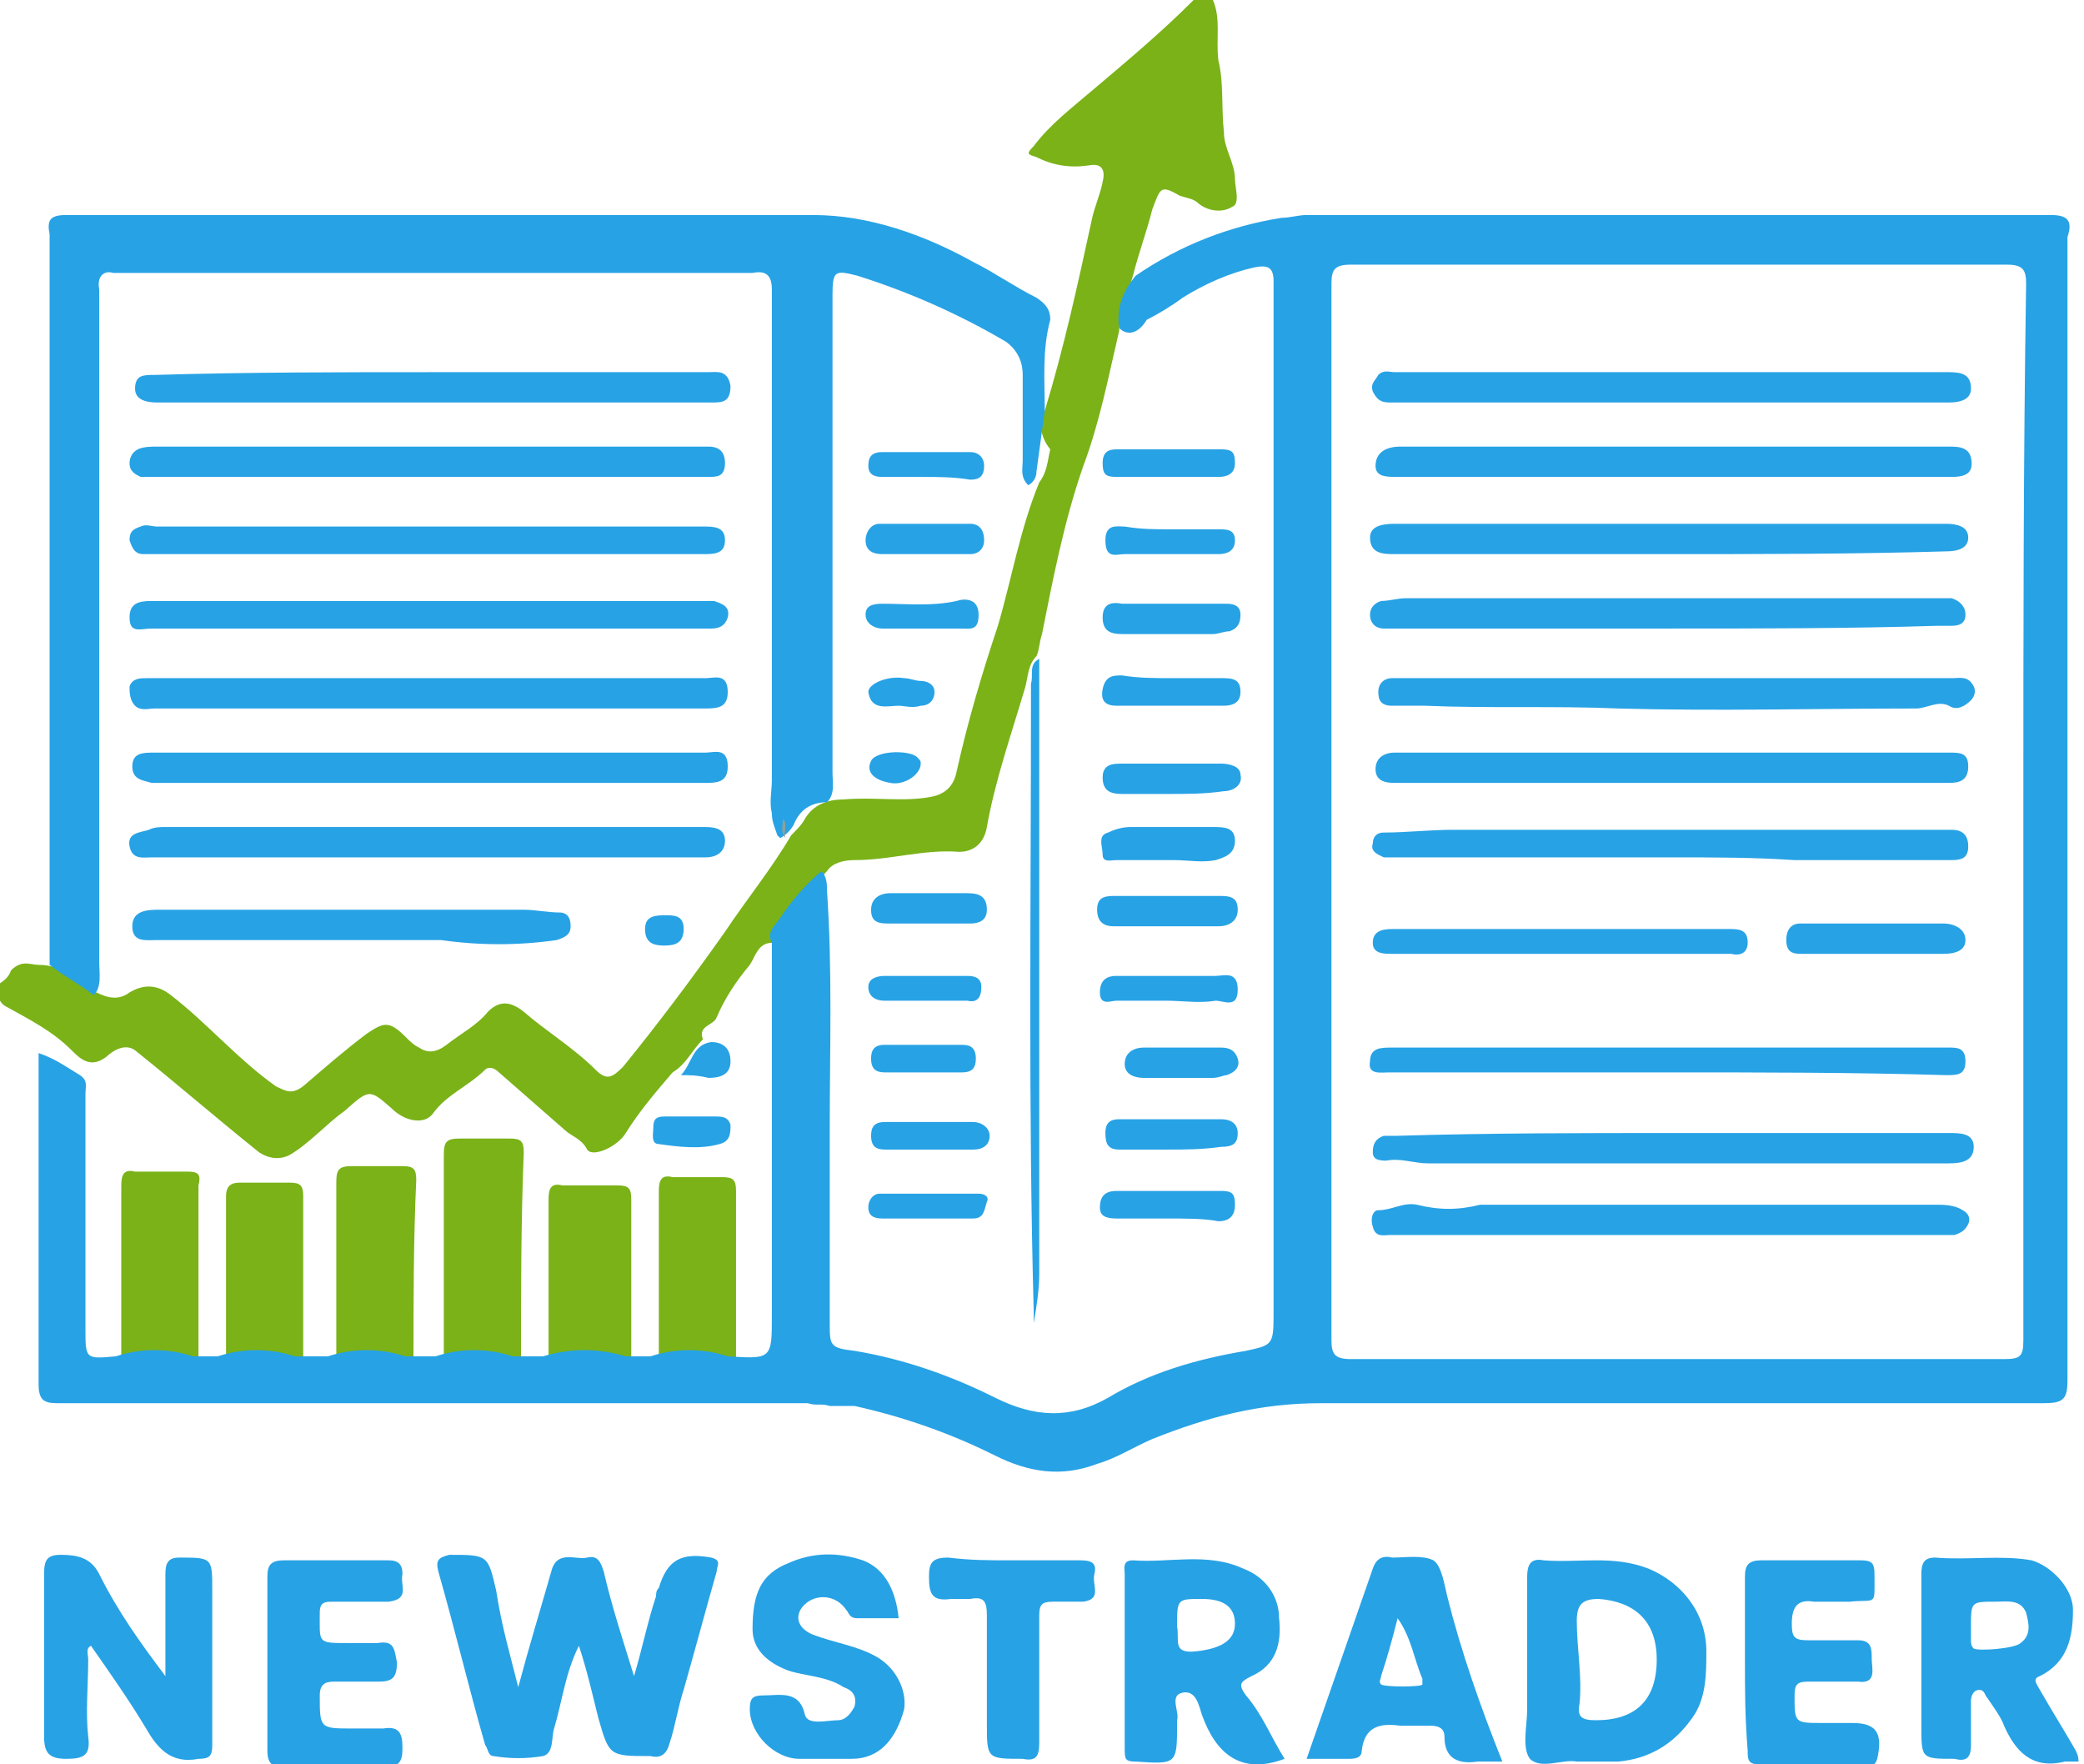 <?xml version="1.0" encoding="utf-8"?>
<!-- Generator: Adobe Illustrator 25.0.0, SVG Export Plug-In . SVG Version: 6.00 Build 0)  -->
<svg version="1.1" id="Capa_1" xmlns="http://www.w3.org/2000/svg" xmlns:xlink="http://www.w3.org/1999/xlink" x="0px" y="0px"
	 viewBox="0 0 75.6 64" style="enable-background:new 0 0 75.6 64;" xml:space="preserve">
<style type="text/css">
	.st0{fill:#7AB218;}
	.st1{fill:#27A2E5;}
	.st2{fill:#29A2E3;}
	.st3{fill:#8CA199;}
</style>
<path class="st0" d="M37.9,14.9c0.7-2.3,1.2-4.6,1.7-6.9c0.1-0.5,0.3-0.9,0.4-1.4c0.1-0.4,0-0.7-0.5-0.6c-0.7,0.1-1.3,0-1.9-0.3
	c-0.3-0.1-0.4-0.1-0.1-0.4c0.6-0.8,1.4-1.4,2.1-2c1.3-1.1,2.5-2.1,3.7-3.3c0.2,0,0.4,0,0.7,0c0.3,0.7,0.1,1.4,0.2,2.2
	c0.2,0.8,0.1,1.7,0.2,2.6c0,0.6,0.4,1.1,0.4,1.7c0,0.3,0.2,0.9-0.1,1c-0.3,0.2-0.8,0.2-1.2-0.1c-0.2-0.2-0.4-0.2-0.7-0.3
	c-0.7-0.4-0.7-0.3-1,0.5c-0.2,0.8-0.5,1.6-0.7,2.4c-0.2,0.7-0.5,1.3-0.5,2c-0.4,1.7-0.7,3.3-1.3,4.9c-0.7,2-1.1,4.1-1.5,6.1
	c-0.1,0.3-0.1,0.6-0.2,0.8c-0.3,0.3-0.3,0.7-0.4,1.1c-0.5,1.7-1.1,3.4-1.4,5.1c-0.1,0.6-0.5,0.9-1,0.9c-1.3-0.1-2.5,0.3-3.8,0.3
	c-0.4,0-0.8,0.1-1,0.4c-0.7,0.8-1.6,1.5-2,2.6c-0.5,0-0.6,0.5-0.8,0.8c-0.5,0.6-0.9,1.2-1.2,1.9c-0.1,0.3-0.7,0.3-0.5,0.8
	c-0.4,0.4-0.6,0.9-1.1,1.2c-0.6,0.7-1.2,1.4-1.7,2.2c-0.3,0.5-1.2,0.9-1.4,0.6c-0.2-0.4-0.6-0.5-0.8-0.7c-0.8-0.7-1.6-1.4-2.4-2.1
	c-0.2-0.2-0.4-0.2-0.5-0.1c-0.6,0.6-1.4,0.9-1.9,1.6c-0.3,0.4-1,0.3-1.5-0.2c-0.8-0.7-0.8-0.7-1.7,0.1c-0.7,0.5-1.3,1.2-2,1.6
	c-0.4,0.2-0.8,0.1-1.1-0.1c-1.5-1.2-3-2.5-4.5-3.7c-0.4-0.3-0.9,0.1-1,0.2c-0.6,0.5-1,0.1-1.3-0.2c-0.7-0.7-1.5-1.1-2.4-1.6
	c-0.2-0.1-0.2-0.3-0.4-0.4c0-0.1,0-0.2,0-0.3c0.3-0.2,0.5-0.3,0.6-0.6C0.8,34.8,1.1,35,1.4,35c0.8,0,1,0.4,1.4,0.6
	C3,35.7,3.2,36,3.5,36c0.4,0.2,0.8,0.3,1.2,0c0.5-0.3,1-0.3,1.5,0.1c1.3,1,2.4,2.3,3.8,3.3c0.4,0.2,0.6,0.3,1,0
	c0.7-0.6,1.5-1.3,2.3-1.9c0.6-0.4,0.8-0.5,1.4,0.1c0.2,0.2,0.3,0.3,0.5,0.4c0.3,0.2,0.6,0.2,1-0.1c0.5-0.4,1.1-0.7,1.5-1.2
	c0.4-0.4,0.8-0.4,1.3,0c0.8,0.7,1.8,1.3,2.6,2.1c0.4,0.4,0.6,0.3,1-0.1c1.3-1.6,2.5-3.2,3.7-4.9c0.8-1.2,1.7-2.3,2.4-3.5
	c0.2-0.2,0.4-0.4,0.5-0.6c0.3-0.5,0.8-0.7,1.4-0.7c1.1-0.1,2.2,0.1,3.2-0.1c0.5-0.1,0.8-0.4,0.9-0.9c0.4-1.8,0.9-3.5,1.5-5.3
	c0.5-1.7,0.8-3.5,1.5-5.2c0.3-0.4,0.3-0.8,0.4-1.2C37.7,15.8,37.7,15.3,37.9,14.9z"/>
<path class="st1" d="M18.8,61.2c0.4-1.5,0.8-2.8,1.2-4.2c0.2-0.8,0.9-0.4,1.3-0.5s0.5,0.2,0.6,0.5c0.3,1.3,0.7,2.5,1.1,3.8
	c0.3-1,0.5-2,0.8-2.9c0-0.1,0-0.2,0.1-0.3c0.3-1,0.8-1.3,1.9-1.1c0.4,0.1,0.2,0.3,0.2,0.5c-0.4,1.4-0.8,2.9-1.2,4.3
	c-0.2,0.6-0.3,1.3-0.5,1.9c-0.1,0.4-0.3,0.6-0.7,0.5c-1.5,0-1.5,0-1.9-1.4c-0.2-0.8-0.4-1.7-0.7-2.6c-0.5,1-0.6,2-0.9,3
	c-0.1,0.3,0,0.9-0.4,1c-0.6,0.1-1.2,0.1-1.8,0c-0.2,0-0.2-0.3-0.3-0.4c-0.6-2.1-1.1-4.2-1.7-6.3c-0.1-0.4,0-0.5,0.4-0.6
	c1.4,0,1.4,0,1.7,1.3C18.2,59,18.5,60,18.8,61.2z"/>
<path class="st1" d="M6,60.8c0-1.4,0-2.5,0-3.7c0-0.4,0.1-0.6,0.5-0.6c1.2,0,1.2,0,1.2,1.2c0,1.9,0,3.7,0,5.6c0,0.4-0.1,0.5-0.5,0.5
	c-1,0.2-1.5-0.4-1.9-1.1c-0.6-1-1.3-2-2-3c-0.2,0.1-0.1,0.3-0.1,0.5c0,0.9-0.1,1.9,0,2.8c0.1,0.7-0.2,0.8-0.8,0.8S1.6,63.6,1.6,63
	c0-2,0-3.9,0-5.9c0-0.5,0.1-0.7,0.6-0.7c0.6,0,1.1,0.1,1.4,0.7C4.3,58.5,5.1,59.6,6,60.8z"/>
<path class="st1" d="M32.6,58.7c-0.5,0-1,0-1.5,0c-0.3,0-0.3-0.2-0.4-0.3c-0.4-0.6-1.2-0.6-1.6-0.1c-0.3,0.4-0.1,0.8,0.4,1
	c0.8,0.3,1.6,0.4,2.3,0.8c0.7,0.4,1.1,1.2,1,1.9c-0.3,1.1-0.9,1.8-1.9,1.8c-0.6,0-1.3,0-1.9,0c-0.9,0-1.8-0.9-1.8-1.8
	c0-0.4,0.1-0.5,0.5-0.5c0.6,0,1.3-0.2,1.5,0.7c0.1,0.4,0.8,0.2,1.2,0.2c0.3,0,0.5-0.3,0.6-0.5c0.1-0.4-0.1-0.6-0.4-0.7
	c-0.6-0.4-1.4-0.4-2-0.6c-0.8-0.3-1.3-0.8-1.3-1.5c0-1.3,0.3-2,1.3-2.4c0.9-0.4,1.8-0.4,2.7-0.1C32.1,56.9,32.5,57.7,32.6,58.7z"/>
<path class="st1" d="M9.7,60.3c0-1,0-2.1,0-3.1c0-0.4,0.1-0.6,0.6-0.6c1.3,0,2.6,0,3.8,0c0.4,0,0.5,0.2,0.5,0.5
	c-0.1,0.4,0.3,0.9-0.5,1c-0.7,0-1.4,0-2.1,0c-0.3,0-0.4,0.1-0.4,0.4c0,1.1-0.1,1.1,1,1.1c0.4,0,0.7,0,1.1,0c0.6-0.1,0.6,0.2,0.7,0.7
	c0,0.6-0.2,0.7-0.7,0.7c-0.5,0-1,0-1.6,0c-0.3,0-0.5,0.1-0.5,0.5c0,1.2,0,1.2,1.2,1.2c0.4,0,0.8,0,1.1,0c0.6-0.1,0.7,0.2,0.7,0.7
	s-0.1,0.7-0.7,0.7c-1.2,0-2.4,0-3.6,0c-0.4,0-0.6-0.1-0.6-0.6C9.7,62.3,9.7,61.3,9.7,60.3z"/>
<path class="st1" d="M63.3,60.2c0-1,0-2,0-3c0-0.4,0.1-0.6,0.6-0.6c1.2,0,2.4,0,3.6,0c0.4,0,0.5,0.1,0.5,0.5c0,1.2,0.1,0.9-0.9,1
	c-0.4,0-0.9,0-1.3,0C65.2,58,65,58.3,65,58.9c0,0.5,0.1,0.6,0.6,0.6c0.6,0,1.2,0,1.8,0c0.5,0,0.5,0.3,0.5,0.7c0,0.3,0.2,0.9-0.5,0.8
	c-0.6,0-1.2,0-1.8,0c-0.4,0-0.5,0.1-0.5,0.5c0,1,0,1,1,1c0.4,0,0.7,0,1.1,0c0.9,0,1.1,0.4,0.9,1.3C68,64.1,67.9,64,67.7,64
	c-1.3,0-2.6,0-3.9,0c-0.4,0-0.4-0.2-0.4-0.5C63.3,62.3,63.3,61.3,63.3,60.2z"/>
<path class="st0" d="M18.9,49.3c-0.9,0-1.9,0-2.8,0c0-2.5,0-4.9,0-7.4c0-0.5,0.1-0.6,0.6-0.6c0.6,0,1.2,0,1.8,0
	c0.4,0,0.5,0.1,0.5,0.5C18.9,44.3,18.9,46.8,18.9,49.3z"/>
<path class="st0" d="M15,49.3c-0.9,0-1.9,0-2.8,0c0-2.1,0-4.3,0-6.4c0-0.5,0.1-0.6,0.6-0.6c0.6,0,1.2,0,1.8,0c0.4,0,0.5,0.1,0.5,0.5
	C15,45,15,47.1,15,49.3z"/>
<path class="st1" d="M36.7,56.6c0.8,0,1.7,0,2.5,0c0.4,0,0.6,0.1,0.5,0.5s0.3,0.9-0.4,1c-0.4,0-0.7,0-1.1,0s-0.5,0.1-0.5,0.5
	c0,1.5,0,3.1,0,4.6c0,0.5-0.1,0.7-0.6,0.6c-1.3,0-1.3,0-1.3-1.3s0-2.6,0-3.9c0-0.5-0.1-0.7-0.6-0.6c-0.2,0-0.5,0-0.7,0
	c-0.7,0.1-0.8-0.2-0.8-0.8c0-0.5,0.1-0.7,0.7-0.7C35.2,56.6,35.9,56.6,36.7,56.6z"/>
<path class="st0" d="M7.2,49.3c-0.9,0-1.9,0-2.8,0c0-2.1,0-4.2,0-6.3c0-0.4,0.1-0.6,0.5-0.5c0.6,0,1.3,0,1.9,0
	c0.4,0,0.5,0.1,0.4,0.5C7.2,45,7.2,47.1,7.2,49.3z"/>
<path class="st0" d="M22.9,49.3c-1,0-2,0-3,0c0-1.9,0-3.9,0-5.8c0-0.4,0.1-0.6,0.5-0.5c0.6,0,1.3,0,2,0c0.4,0,0.5,0.1,0.5,0.5
	C22.9,45.4,22.9,47.3,22.9,49.3z"/>
<path class="st0" d="M26.7,49.3c-0.9,0-1.9,0-2.8,0c0-2,0-4,0-6.1c0-0.4,0.1-0.6,0.5-0.5c0.6,0,1.2,0,1.8,0c0.4,0,0.5,0.1,0.5,0.5
	C26.7,45.2,26.7,47.2,26.7,49.3z"/>
<path class="st0" d="M11,49.3c-0.9,0-1.9,0-2.8,0c0-2,0-3.9,0-5.9c0-0.4,0.2-0.5,0.5-0.5c0.6,0,1.2,0,1.8,0c0.4,0,0.5,0.1,0.5,0.5
	C11,45.4,11,47.3,11,49.3z"/>
<path class="st1" d="M25.1,40.5c0.3,0,0.5,0,0.8,0s0.5,0,0.6,0.3c0,0.3,0,0.6-0.4,0.7c-0.7,0.2-1.5,0.1-2.2,0
	c-0.3,0-0.2-0.4-0.2-0.6c0-0.3,0.1-0.4,0.4-0.4C24.4,40.5,24.7,40.5,25.1,40.5z"/>
<path class="st2" d="M24.7,39c0.4-0.4,0.4-1.1,1.1-1.2c0.4,0,0.7,0.2,0.7,0.7s-0.4,0.6-0.8,0.6C25.3,39,25,39,24.7,39z"/>
<path class="st1" d="M37.9,14.9c-0.1,0.7-0.2,1.5-0.3,2.2c0,0.2-0.1,0.4-0.3,0.5c-0.3-0.3-0.2-0.6-0.2-0.9c0-1,0-2.1,0-3.1
	c0-0.5-0.2-0.9-0.6-1.2c-1.7-1-3.5-1.8-5.4-2.4c-0.8-0.2-0.9-0.2-0.9,0.7c0,5.8,0,11.6,0,17.3c0,0.4,0.1,0.8-0.2,1.1
	c-0.6,0-1,0.3-1.2,0.8c-0.1,0.2-0.3,0.4-0.5,0.5l-0.1-0.1c-0.1-0.3-0.2-0.5-0.2-0.8c-0.1-0.4,0-0.8,0-1.2c0-5.7,0-11.4,0-17.1
	c0-0.2,0-0.5,0-0.7c0-0.5-0.2-0.7-0.7-0.6c-0.2,0-0.4,0-0.7,0c-7.4,0-14.6,0-22,0c-0.2,0-0.3,0-0.5,0C3.8,9.8,3.5,10,3.6,10.5
	c0,0.2,0,0.5,0,0.7c0,7.9,0,15.8,0,23.7c0,0.4,0.1,0.9-0.2,1.2c-0.5-0.4-1.1-0.7-1.6-1.1c0-8.8,0-17.7,0-26.5C1.7,8,1.8,7.8,2.4,7.8
	c9.1,0,18,0,27.1,0c2,0,4,0.7,5.8,1.7c0.8,0.4,1.5,0.9,2.3,1.3c0.3,0.2,0.5,0.4,0.5,0.8C37.8,12.7,37.9,13.8,37.9,14.9z"/>
<path class="st1" d="M37.7,23.9c0,2.2,0,4.4,0,6.5c0,5.3,0,10.6,0,15.8c0,0.6-0.1,1.2-0.2,1.8c0-0.1,0-0.3,0-0.4
	c-0.2-7.4-0.1-14.7-0.1-22.1c0-0.2,0-0.5,0-0.7C37.5,24.5,37.3,24.1,37.7,23.9z"/>
<path class="st1" d="M75.3,63.5c-0.4-0.7-0.9-1.5-1.3-2.2c-0.1-0.2-0.3-0.4,0-0.5c1-0.5,1.2-1.4,1.2-2.4c0-0.8-0.8-1.6-1.5-1.8
	c-1.1-0.2-2.3,0-3.5-0.1c-0.4,0-0.5,0.2-0.5,0.6c0,1.8,0,3.7,0,5.5c0,1.2,0,1.2,1.2,1.2c0.4,0.1,0.6,0,0.6-0.5s0-1.1,0-1.6
	c0-0.2,0.1-0.4,0.3-0.4s0.2,0.2,0.3,0.3c0.2,0.3,0.5,0.7,0.6,1c0.4,0.9,1,1.6,2.2,1.3c0.1,0,0.3,0,0.5,0
	C75.4,63.8,75.4,63.7,75.3,63.5z M73.3,59.6c-0.2,0.2-1.5,0.3-1.7,0.2c-0.1-0.1-0.1-0.2-0.1-0.3c0-0.2,0-0.4,0-0.5
	c0-0.9,0-0.9,0.9-0.9c0.4,0,0.9-0.1,1.1,0.4C73.6,58.9,73.7,59.3,73.3,59.6z"/>
<path class="st1" d="M74.4,7.8c-9.1,0-18,0-27,0c-0.3,0-0.6,0.1-0.9,0.1c-1.9,0.3-3.7,1-5.3,2.1c-0.5,0.6-0.7,1.2-0.6,1.9
	c0.3,0.3,0.7,0.2,1-0.3c0.4-0.2,0.9-0.5,1.3-0.8c0.8-0.5,1.7-0.9,2.6-1.1c0.5-0.1,0.7,0,0.7,0.5c0,0.3,0,0.5,0,0.7
	c0,6.8,0,13.6,0,20.4c0,5.5,0,11,0,16.5c0,1-0.1,1-1,1.2c-1.8,0.3-3.5,0.8-5,1.7c-1.4,0.8-2.7,0.7-4.1,0c-1.6-0.8-3.3-1.4-5.1-1.7
	c-0.9-0.1-0.9-0.2-0.9-1c0-2.4,0-4.7,0-7.1c0-2.8,0.1-5.7-0.1-8.6c0-0.2,0-0.5-0.2-0.7c-0.6,0.5-1.1,1.1-1.5,1.7
	c-0.2,0.3-0.5,0.5-0.3,0.9c0,4.5,0,9,0,13.5c0,1.6,0,1.6-1.6,1.5c-0.9-0.3-1.9-0.3-2.8,0c-0.3,0-0.6,0-0.9,0c-1-0.3-2-0.3-3,0
	c-0.4,0-0.7,0-1.1,0c-0.9-0.3-1.9-0.3-2.8,0c-0.4,0-0.7,0-1.1,0c-0.9-0.3-1.9-0.3-2.8,0c-0.4,0-0.8,0-1.2,0c-0.9-0.3-1.9-0.3-2.8,0
	c-0.3,0-0.6,0-0.9,0c-0.9-0.3-1.9-0.3-2.8,0c-1.1,0.1-1.1,0.1-1.1-1c0-2.8,0-5.7,0-8.5c0-0.3,0.1-0.5-0.2-0.7
	c-0.5-0.3-0.9-0.6-1.5-0.8c0,4,0,8,0,12c0,0.6,0.2,0.7,0.7,0.7c4.9,0,9.8,0,14.6,0c4.2,0,8.5,0,12.6,0c0.3,0.1,0.5,0,0.8,0.1
	c0.2,0,0.5,0,0.9,0c1.8,0.4,3.5,1,5.1,1.8c1.2,0.6,2.4,0.8,3.7,0.3c0.7-0.2,1.3-0.6,2-0.9c2-0.8,3.9-1.3,6.1-1.3
	c8.8,0,17.4,0,26.2,0c0.7,0,0.9-0.1,0.9-0.8c0-13.8,0-27.7,0-41.5C75.2,8,75,7.8,74.4,7.8z M73.4,29.5c0,6.4,0,12.7,0,19.1
	c0,0.6-0.1,0.7-0.7,0.7c-7.9,0-15.8,0-23.7,0c-0.6,0-0.7-0.2-0.7-0.7c0-12.8,0-25.5,0-38.3c0-0.5,0.1-0.7,0.7-0.7c8,0,15.8,0,23.8,0
	c0.6,0,0.7,0.2,0.7,0.7C73.4,16.7,73.4,23.1,73.4,29.5z"/>
<path class="st1" d="M59.8,56.9c-1.3-0.5-2.5-0.2-3.8-0.3c-0.5-0.1-0.6,0.2-0.6,0.6c0,1.6,0,3.2,0,4.8c0,0.6-0.2,1.4,0.1,1.8
	c0.4,0.4,1.2,0,1.7,0.1c0.6,0,1.1,0,1.5,0c1.1-0.1,2-0.6,2.7-1.6c0.5-0.7,0.5-1.6,0.5-2.4C61.9,58.5,61,57.4,59.8,56.9z M57.9,62.4
	c-0.5,0-0.7-0.1-0.6-0.6c0.1-1-0.1-2-0.1-3c0-0.6,0.2-0.8,0.8-0.8c1.3,0.1,2.1,0.8,2.1,2.2C60.1,61.7,59.3,62.4,57.9,62.4z"/>
<path class="st1" d="M45.2,61.5c-0.3-0.4-0.2-0.5,0.2-0.7c0.9-0.4,1.1-1.2,1-2.1c0-0.8-0.5-1.5-1.3-1.8c-1.3-0.6-2.7-0.2-4-0.3
	c-0.4,0-0.3,0.3-0.3,0.5c0,2.1,0,4.2,0,6.3c0,0.4,0,0.5,0.4,0.5c1.5,0.1,1.5,0.1,1.5-1.4v-0.1c0.1-0.3-0.3-0.9,0.2-1
	c0.5-0.1,0.6,0.5,0.7,0.8c0.5,1.4,1.4,2.2,3,1.6C46.1,63,45.8,62.2,45.2,61.5z M43.4,59.9c-0.9,0.1-0.6-0.4-0.7-0.9c0-1,0-1,0.9-1
	c0.8,0,1.2,0.3,1.2,0.9C44.8,59.5,44.3,59.8,43.4,59.9z"/>
<path class="st1" d="M52.5,57.9c-0.1-0.4-0.2-1.1-0.5-1.3c-0.4-0.2-1-0.1-1.5-0.1c-0.4-0.1-0.6,0.1-0.7,0.4
	c-0.8,2.3-1.6,4.6-2.4,6.9c0.6,0,1,0,1.5,0c0.2,0,0.5,0,0.5-0.3c0.1-0.9,0.7-1,1.4-0.9c0.3,0,0.7,0,1.1,0c0.3,0,0.5,0.1,0.5,0.4
	c0,0.8,0.5,1,1.2,0.9c0.2,0,0.5,0,0.9,0C53.7,61.9,53,59.9,52.5,57.9z M51.6,61.1c0,0.1-1.4,0.1-1.5,0c-0.1-0.1,0-0.2,0-0.3
	c0.2-0.6,0.4-1.3,0.6-2.1c0.5,0.7,0.6,1.5,0.9,2.2C51.6,61,51.6,61,51.6,61.1z"/>
<path class="st3" d="M28.5,30.4c-0.2-0.2-0.1-0.4-0.1-0.7C28.6,29.9,28.4,30.2,28.5,30.4z"/>
<path class="st1" d="M15.7,13.5c3.3,0,6.7,0,10,0c0.3,0,0.7-0.1,0.8,0.5c0,0.6-0.3,0.6-0.7,0.6c-6.7,0-13.4,0-20.1,0
	c-0.4,0-0.8-0.1-0.8-0.5c0-0.5,0.3-0.5,0.7-0.5C9,13.5,12.4,13.5,15.7,13.5z"/>
<path class="st1" d="M15.6,24.6c3.4,0,6.7,0,10,0c0.3,0,0.8-0.2,0.8,0.5c0,0.6-0.4,0.6-0.9,0.6c-3.4,0-6.7,0-10,0s-6.6,0-9.9,0
	c-0.2,0-0.5,0.1-0.7-0.1s-0.2-0.5-0.2-0.7c0.1-0.3,0.4-0.3,0.6-0.3c3,0,5.9,0,8.9,0C14.7,24.6,15.1,24.6,15.6,24.6z"/>
<path class="st1" d="M15.5,22.8c-3.3,0-6.7,0-10,0c-0.4,0-0.8,0.2-0.8-0.4c0-0.5,0.3-0.6,0.8-0.6c6.7,0,13.3,0,20,0
	c0.1,0,0.3,0,0.4,0c0.3,0.1,0.6,0.2,0.5,0.6c-0.1,0.3-0.3,0.4-0.6,0.4C22.4,22.8,19,22.8,15.5,22.8z"/>
<path class="st1" d="M15.7,27.3c3.3,0,6.6,0,9.9,0c0.3,0,0.8-0.2,0.8,0.5c0,0.6-0.4,0.6-0.9,0.6c-6.6,0-13.1,0-19.6,0
	c-0.1,0-0.3,0-0.4,0c-0.3-0.1-0.7-0.1-0.7-0.6s0.4-0.5,0.8-0.5C9,27.3,12.4,27.3,15.7,27.3z"/>
<path class="st1" d="M15.6,17.3c-3.3,0-6.7,0-10,0c-0.2,0-0.4,0-0.5,0c-0.2-0.1-0.4-0.2-0.4-0.5c0-0.2,0.1-0.4,0.3-0.5
	c0.2-0.1,0.5-0.1,0.7-0.1c6.6,0,13.1,0,19.7,0c0.1,0,0.2,0,0.3,0c0.4,0,0.6,0.2,0.6,0.6c0,0.5-0.3,0.5-0.6,0.5
	C22.4,17.3,19,17.3,15.6,17.3z"/>
<path class="st1" d="M15.5,20.1c-3.3,0-6.5,0-9.8,0c-0.2,0-0.4,0-0.5,0c-0.3,0-0.4-0.2-0.5-0.5c0-0.3,0.1-0.4,0.4-0.5
	c0.2-0.1,0.4,0,0.6,0c6.6,0,13.2,0,19.8,0c0.4,0,0.8,0,0.8,0.5s-0.4,0.5-0.8,0.5C22.2,20.1,18.9,20.1,15.5,20.1z"/>
<path class="st1" d="M15.4,31.1c-3.3,0-6.6,0-9.9,0c-0.3,0-0.7,0.1-0.8-0.4c-0.1-0.5,0.4-0.5,0.7-0.6C5.6,30,5.8,30,6,30
	c6.5,0,12.9,0,19.4,0c0.1,0,0.1,0,0.2,0c0.4,0,0.7,0.1,0.7,0.5s-0.3,0.6-0.7,0.6c-0.7,0-1.3,0-2,0C20.9,31.1,18.1,31.1,15.4,31.1z"
	/>
<path class="st1" d="M12.5,33c2.2,0,4.3,0,6.5,0c0.4,0,0.9,0.1,1.3,0.1c0.2,0,0.4,0.1,0.4,0.5c0,0.3-0.2,0.4-0.5,0.5
	c-1.4,0.2-2.8,0.2-4.2,0c-0.2,0-0.4,0-0.7,0c-3.2,0-6.4,0-9.6,0c-0.4,0-0.9,0.1-0.9-0.5s0.6-0.6,1-0.6C8.1,33,10.3,33,12.5,33z"/>
<path class="st1" d="M24.1,34.3c-0.4,0-0.7-0.1-0.7-0.6s0.4-0.5,0.8-0.5s0.6,0.1,0.6,0.5C24.8,34.2,24.5,34.3,24.1,34.3z"/>
<path class="st1" d="M42.2,31.2c-0.6,0-1.1,0-1.7,0c-0.2,0-0.5,0.1-0.5-0.2s-0.2-0.7,0.2-0.8c0.2-0.1,0.5-0.2,0.8-0.2c1,0,2,0,3,0
	c0.4,0,0.8,0,0.8,0.5s-0.4,0.6-0.7,0.7c-0.5,0.1-1,0-1.5,0C42.5,31.2,42.3,31.2,42.2,31.2z"/>
<path class="st1" d="M42.4,33.6c-0.7,0-1.3,0-2,0c-0.4,0-0.6-0.2-0.6-0.6c0-0.4,0.2-0.5,0.6-0.5c1.3,0,2.6,0,3.9,0
	c0.4,0,0.6,0.1,0.6,0.5s-0.3,0.6-0.7,0.6C43.7,33.6,43,33.6,42.4,33.6z"/>
<path class="st1" d="M42.3,44.2c-0.6,0-1.2,0-1.8,0c-0.4,0-0.6-0.1-0.6-0.4c0-0.3,0.1-0.6,0.6-0.6c1.3,0,2.6,0,3.8,0
	c0.4,0,0.5,0.1,0.5,0.5s-0.2,0.6-0.6,0.6C43.7,44.2,43,44.2,42.3,44.2z"/>
<path class="st1" d="M42.6,24.6c0.6,0,1.2,0,1.8,0c0.4,0,0.6,0.1,0.6,0.5s-0.3,0.5-0.6,0.5c-1.3,0-2.6,0-3.9,0
	c-0.3,0-0.6-0.1-0.5-0.6s0.4-0.5,0.7-0.5C41.3,24.6,41.9,24.6,42.6,24.6z"/>
<path class="st1" d="M42.6,21.9c0.6,0,1.3,0,1.9,0c0.3,0,0.5,0.1,0.5,0.4s-0.1,0.5-0.4,0.6c-0.2,0-0.4,0.1-0.6,0.1
	c-1.1,0-2.2,0-3.3,0c-0.4,0-0.7-0.1-0.7-0.6c0-0.4,0.2-0.6,0.7-0.5C41.3,21.9,41.9,21.9,42.6,21.9z"/>
<path class="st1" d="M42.4,28.8c-0.6,0-1.1,0-1.7,0c-0.4,0-0.7-0.1-0.7-0.6s0.4-0.5,0.7-0.5c1.2,0,2.4,0,3.6,0
	c0.3,0,0.7,0.1,0.7,0.4c0.1,0.4-0.3,0.6-0.6,0.6C43.7,28.8,43.1,28.8,42.4,28.8L42.4,28.8z"/>
<path class="st1" d="M42.4,41.7c-0.6,0-1.2,0-1.8,0c-0.4,0-0.5-0.2-0.5-0.6c0-0.4,0.2-0.5,0.5-0.5c1.2,0,2.5,0,3.7,0
	c0.4,0,0.6,0.2,0.6,0.5c0,0.4-0.2,0.5-0.6,0.5C43.6,41.7,43,41.7,42.4,41.7z"/>
<path class="st1" d="M42.3,36.3c-0.6,0-1.2,0-1.8,0c-0.2,0-0.6,0.2-0.6-0.3c0-0.4,0.2-0.6,0.6-0.6c0.5,0,0.9,0,1.4,0
	c0.7,0,1.4,0,2.2,0c0.3,0,0.8-0.2,0.8,0.5s-0.5,0.4-0.8,0.4C43.5,36.4,42.9,36.3,42.3,36.3z"/>
<path class="st1" d="M42.4,17.3c-0.6,0-1.3,0-1.9,0c-0.4,0-0.5-0.1-0.5-0.5s0.2-0.5,0.5-0.5c1.3,0,2.5,0,3.8,0
	c0.4,0,0.5,0.1,0.5,0.5s-0.3,0.5-0.6,0.5C43.7,17.3,43.1,17.3,42.4,17.3z"/>
<path class="st1" d="M33.6,32.4c0.5,0,1,0,1.5,0c0.4,0,0.7,0.1,0.7,0.6c0,0.4-0.3,0.5-0.6,0.5c-1,0-2,0-3,0c-0.4,0-0.6-0.1-0.6-0.5
	s0.3-0.6,0.7-0.6C32.6,32.4,33.1,32.4,33.6,32.4z"/>
<path class="st1" d="M42.4,19.2c0.6,0,1.2,0,1.8,0c0.3,0,0.6,0,0.6,0.4s-0.3,0.5-0.6,0.5c-0.9,0-1.8,0-2.7,0c-0.2,0-0.5,0-0.7,0
	c-0.3,0-0.7,0.2-0.7-0.5c0-0.6,0.4-0.5,0.7-0.5C41.4,19.2,41.9,19.2,42.4,19.2z"/>
<path class="st1" d="M43,38c0.4,0,0.9,0,1.3,0c0.3,0,0.5,0.1,0.6,0.4c0.1,0.3-0.1,0.5-0.4,0.6c-0.1,0-0.3,0.1-0.5,0.1
	c-0.8,0-1.7,0-2.5,0c-0.3,0-0.7-0.1-0.7-0.5s0.3-0.6,0.7-0.6C42,38,42.5,38,43,38z"/>
<path class="st1" d="M33.7,40.7c0.5,0,1.1,0,1.6,0c0.3,0,0.6,0.2,0.6,0.5s-0.2,0.5-0.6,0.5c-1.1,0-2.2,0-3.2,0
	c-0.3,0-0.5-0.1-0.5-0.5c0-0.3,0.1-0.5,0.5-0.5C32.6,40.7,33.1,40.7,33.7,40.7z"/>
<path class="st1" d="M33.5,44.2c-0.5,0-1,0-1.5,0c-0.3,0-0.5-0.1-0.5-0.4c0-0.3,0.2-0.5,0.4-0.5c1.2,0,2.4,0,3.6,0
	c0.2,0,0.4,0.1,0.3,0.3c-0.1,0.3-0.1,0.6-0.5,0.6C34.7,44.2,34.1,44.2,33.5,44.2z"/>
<path class="st1" d="M33.6,35.4c0.5,0,1,0,1.5,0c0.3,0,0.5,0.1,0.5,0.4c0,0.3-0.1,0.6-0.5,0.5c-1,0-2,0-3,0c-0.4,0-0.6-0.2-0.6-0.5
	s0.3-0.4,0.6-0.4C32.6,35.4,33.1,35.4,33.6,35.4z"/>
<path class="st1" d="M33.4,38.9c-0.4,0-0.9,0-1.3,0c-0.3,0-0.5-0.1-0.5-0.5c0-0.3,0.1-0.5,0.5-0.5c0.9,0,1.9,0,2.8,0
	c0.3,0,0.5,0.1,0.5,0.5c0,0.3-0.1,0.5-0.5,0.5C34.4,38.9,33.9,38.9,33.4,38.9z"/>
<path class="st1" d="M33.5,20.1c-0.5,0-1,0-1.5,0c-0.3,0-0.6-0.1-0.6-0.5c0-0.3,0.2-0.6,0.5-0.6c1.1,0,2.2,0,3.3,0
	c0.3,0,0.5,0.2,0.5,0.6c0,0.3-0.2,0.5-0.5,0.5C34.7,20.1,34.1,20.1,33.5,20.1z"/>
<path class="st1" d="M33.5,17.3c-0.5,0-1,0-1.5,0c-0.3,0-0.5-0.1-0.5-0.4s0.1-0.5,0.5-0.5c1.1,0,2.2,0,3.2,0c0.3,0,0.5,0.2,0.5,0.5
	c0,0.4-0.2,0.5-0.5,0.5C34.6,17.3,34,17.3,33.5,17.3z"/>
<path class="st1" d="M33.5,22.8c-0.5,0-1,0-1.5,0c-0.3,0-0.6-0.2-0.6-0.5s0.2-0.4,0.6-0.4c0.9,0,1.8,0.1,2.7-0.1
	c0.3-0.1,0.8-0.1,0.8,0.5s-0.3,0.5-0.7,0.5C34.4,22.8,33.9,22.8,33.5,22.8z"/>
<path class="st1" d="M32.6,25.6c-0.4,0-1,0.2-1.1-0.5c0-0.3,0.7-0.6,1.3-0.5c0.2,0,0.4,0.1,0.6,0.1c0.2,0,0.5,0.1,0.5,0.4
	s-0.2,0.5-0.5,0.5C33.1,25.7,32.8,25.6,32.6,25.6z"/>
<path class="st1" d="M33.4,27.7c0,0.4-0.6,0.8-1.1,0.7c-0.6-0.1-0.9-0.4-0.7-0.8s1.5-0.4,1.7-0.1C33.4,27.6,33.4,27.6,33.4,27.7z"/>
<path class="st1" d="M60.7,14.6c-3.4,0-6.8,0-10.2,0c-0.3,0-0.5,0-0.7-0.4c-0.1-0.3,0.1-0.4,0.2-0.6c0.2-0.2,0.4-0.1,0.6-0.1
	c4.5,0,9,0,13.4,0c2.2,0,4.5,0,6.7,0c0.5,0,0.8,0.1,0.8,0.6c0,0.4-0.4,0.5-0.8,0.5C67.3,14.6,63.9,14.6,60.7,14.6z"/>
<path class="st1" d="M60.6,20.1c-3.3,0-6.7,0-10,0c-0.4,0-0.9,0-0.9-0.6c0-0.4,0.4-0.5,0.9-0.5c6.7,0,13.3,0,20,0
	c0.4,0,0.8,0.1,0.8,0.5S71,20,70.6,20C67.3,20.1,63.9,20.1,60.6,20.1z"/>
<path class="st1" d="M60.7,17.3c-3.4,0-6.7,0-10,0c-0.4,0-0.8,0-0.8-0.4c0-0.5,0.4-0.7,0.9-0.7c6.7,0,13.3,0,19.9,0
	c0.3,0,0.7,0,0.8,0.4c0.1,0.5-0.1,0.7-0.7,0.7c-3,0-6,0-9,0C61.4,17.3,61.1,17.3,60.7,17.3z"/>
<path class="st1" d="M60.7,27.3c3.3,0,6.7,0,10,0c0.4,0,0.7,0,0.7,0.5s-0.3,0.6-0.7,0.6c-6.7,0-13.4,0-20.1,0
	c-0.4,0-0.7-0.1-0.7-0.5s0.3-0.6,0.7-0.6C53.9,27.3,57.3,27.3,60.7,27.3z"/>
<path class="st1" d="M60.7,41.1c3.3,0,6.7,0,10,0c0.4,0,0.9,0,0.9,0.5s-0.4,0.6-0.9,0.6c-6.3,0-12.6,0-18.9,0c-0.5,0-1-0.2-1.5-0.1
	c-0.2,0-0.5,0-0.5-0.3s0.1-0.5,0.4-0.6c0.2,0,0.4,0,0.5,0C54,41.1,57.4,41.1,60.7,41.1z"/>
<path class="st1" d="M60.6,22.8c-3.3,0-6.6,0-9.9,0c-0.2,0-0.3,0-0.5,0c-0.3,0-0.5-0.2-0.5-0.5c0-0.2,0.1-0.4,0.4-0.5
	c0.3,0,0.6-0.1,0.9-0.1c6.5,0,12.8,0,19.3,0c0.2,0,0.3,0,0.5,0c0.3,0.1,0.5,0.3,0.5,0.6c0,0.3-0.2,0.4-0.5,0.4c-0.2,0-0.4,0-0.5,0
	C67.1,22.8,63.8,22.8,60.6,22.8z"/>
<path class="st1" d="M60.7,31.1c-3.3,0-6.7,0-10,0c-0.2,0-0.4,0-0.5,0c-0.2-0.1-0.5-0.2-0.4-0.5c0-0.2,0.1-0.4,0.4-0.4
	c0.8,0,1.7-0.1,2.5-0.1c5.9,0,11.8,0,17.6,0c0.2,0,0.3,0,0.5,0c0.4,0,0.6,0.2,0.6,0.6s-0.2,0.5-0.6,0.5c-1.9,0-3.8,0-5.7,0
	C63.6,31.1,62.2,31.1,60.7,31.1z"/>
<path class="st1" d="M60.6,44.8c-3.4,0-6.8,0-10.2,0c-0.2,0-0.5,0.1-0.6-0.3c-0.1-0.3,0-0.6,0.2-0.6c0.5,0,0.9-0.3,1.4-0.2
	c0.8,0.2,1.5,0.2,2.3,0c0.2,0,0.4,0,0.6,0c5.3,0,10.7,0,15.9,0c0.3,0,0.7,0,1,0.2c0.2,0.1,0.3,0.3,0.2,0.5s-0.2,0.3-0.5,0.4
	c-0.2,0-0.3,0-0.5,0C67.2,44.8,63.9,44.8,60.6,44.8z"/>
<path class="st1" d="M60.7,24.6c3.4,0,6.7,0,10.1,0c0.3,0,0.6-0.1,0.8,0.3c0.1,0.2,0,0.4-0.1,0.5c-0.2,0.2-0.5,0.4-0.8,0.2
	c-0.4-0.2-0.8,0.1-1.2,0.1c-3.6,0-7.2,0.1-10.8,0c-2.3-0.1-4.7,0-7-0.1c-0.4,0-0.8,0-1.2,0c-0.4,0-0.5-0.2-0.5-0.5s0.2-0.5,0.5-0.5
	c0.2,0,0.3,0,0.5,0C54.1,24.6,57.4,24.6,60.7,24.6z"/>
<path class="st1" d="M60.5,38.9c-3.4,0-6.7,0-10.1,0c-0.3,0-0.8,0.1-0.7-0.4c0-0.5,0.4-0.5,0.8-0.5c6.8,0,13.4,0,20.2,0
	c0.3,0,0.6,0,0.6,0.5S71,39,70.6,39C67.3,38.9,63.9,38.9,60.5,38.9z"/>
<path class="st1" d="M56.6,34.6c-2,0-4,0-6.1,0c-0.3,0-0.7,0-0.7-0.4s0.3-0.5,0.7-0.5c4.1,0,8.2,0,12.3,0c0.4,0,0.6,0.1,0.6,0.5
	c0,0.3-0.2,0.5-0.6,0.4C60.7,34.6,58.6,34.6,56.6,34.6z"/>
<path class="st1" d="M68,34.6c-0.9,0-1.7,0-2.6,0c-0.3,0-0.6,0-0.6-0.5c0-0.4,0.2-0.6,0.5-0.6c1.7,0,3.5,0,5.2,0
	c0.4,0,0.8,0.2,0.8,0.6c0,0.4-0.4,0.5-0.8,0.5C69.7,34.6,68.8,34.6,68,34.6z"/>
</svg>
